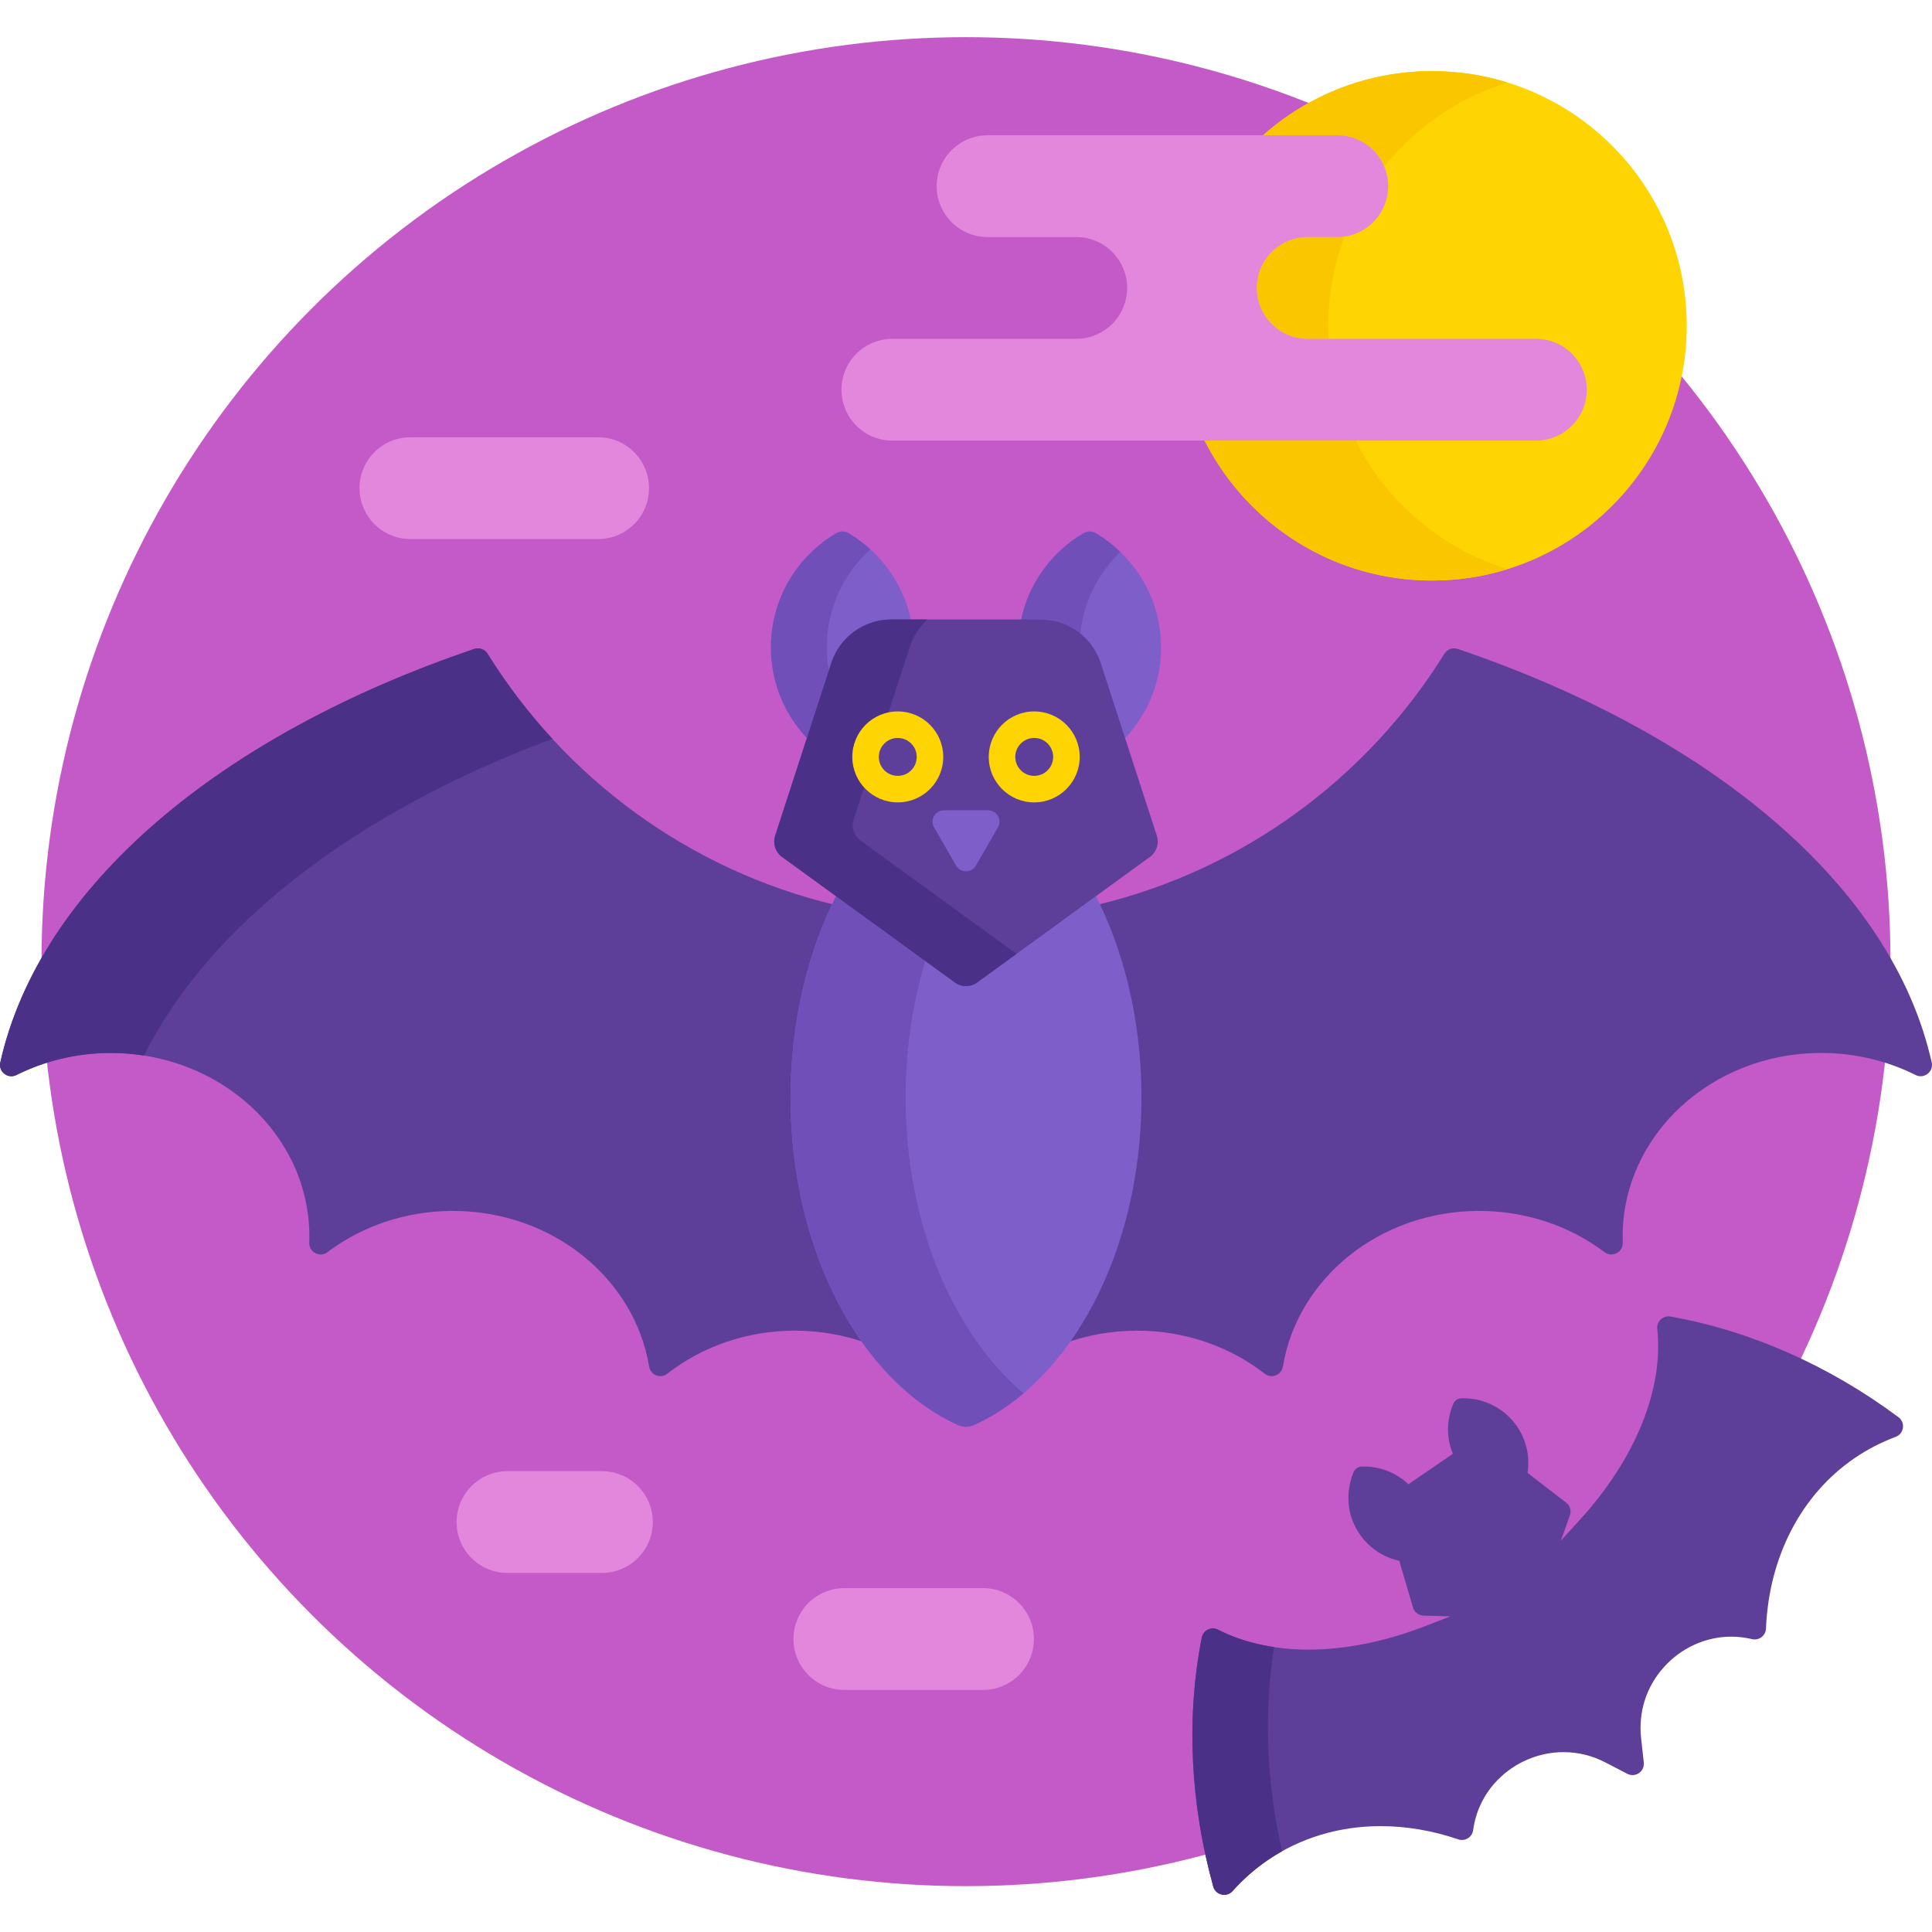 <svg id="Capa_1" enable-background="new 0 0 512 512" height="512" viewBox="0 0 512 512" width="512" xmlns="http://www.w3.org/2000/svg"><g><circle cx="256" cy="254.849" fill="#c35ac7" r="245"/><g><path d="m321.522 499.95c-6.129-22.15-7.179-44.964-3.036-65.976.387-1.96 2.544-3.001 4.319-2.086 6.694 3.454 14.973 5.28 23.938 5.279 9.607 0 20.097-2.074 30.333-5.997l7.279-2.818-7.104-.197c-1.299-.036-2.427-.905-2.794-2.151l-3.646-12.379c-5.569-1.219-10.186-5.082-12.345-10.577-1.619-4.119-1.427-8.733.211-12.845.374-.938 1.282-1.554 2.292-1.554h.472c4.42 0 8.611 1.666 11.804 4.691l11.776-8.066c-1.69-4.127-1.712-8.683-.062-12.828l.132-.331c.37-.927 1.262-1.541 2.26-1.554l.507-.007c5.671 0 10.968 2.788 14.168 7.458 2.473 3.611 3.462 7.985 2.787 12.32l10.226 7.871c1.03.793 1.432 2.158.997 3.383l-2.383 6.697 5.259-5.77c14.594-16.123 21.987-34.476 20.279-50.344-.214-1.987 1.537-3.623 3.505-3.275 21.089 3.729 41.981 12.951 60.42 26.669 1.907 1.419 1.485 4.386-.741 5.217h-.001c-3.87 1.445-7.556 3.357-10.951 5.683-14.098 9.657-22.636 26.106-23.424 45.13-.078 1.889-1.863 3.236-3.701 2.792-1.805-.436-3.653-.657-5.494-.657-6.745 0-13.26 2.953-17.874 8.102-4.645 5.181-6.782 11.858-6.021 18.801l.709 6.455c.262 2.382-2.238 4.094-4.365 2.99l-5.764-2.993c-3.516-1.826-7.267-2.751-11.146-2.751-6.513 0-12.874 2.689-17.452 7.377-3.569 3.653-5.813 8.252-6.491 13.299-.252 1.873-2.152 3.049-3.94 2.44-6.837-2.327-13.768-3.507-20.602-3.507-10.955 0-21.311 3.126-29.946 9.042-3.392 2.323-6.506 5.068-9.256 8.159-1.581 1.777-4.5 1.098-5.134-1.192z" fill="#5d3f9a"/><g><path d="m337.642 436.494c-5.448-.814-10.481-2.359-14.836-4.606-1.775-.916-3.933.126-4.319 2.085-4.143 21.012-3.093 43.826 3.036 65.976.634 2.291 3.553 2.97 5.133 1.194 2.75-3.09 5.864-5.835 9.256-8.159 1.248-.854 2.535-1.644 3.851-2.381-4.137-18.218-4.866-36.702-2.121-54.109z" fill="#4b3087"/></g></g><g><circle cx="379.5" cy="86.349" fill="#fed402" r="67.5"/><g fill="#fac600"><path d="m354.385 62.822h-7.831c-7.448 0-13.487 6.038-13.487 13.486s6.038 13.487 13.487 13.487h5.542c-.058-1.142-.096-2.29-.096-3.446 0-8.332 1.518-16.307 4.278-23.675-.62.087-1.249.148-1.893.148z"/><path d="m354.385 35.849c5.606 0 10.411 3.422 12.446 8.291 8.327-10.377 19.654-18.244 32.669-22.276-6.32-1.958-13.037-3.014-20-3.014-17.181 0-32.853 6.43-44.768 17h19.653z"/><path d="m359.242 116.768h-39.994c11.126 21.993 33.92 37.081 60.252 37.081 6.963 0 13.68-1.056 20-3.014-17.58-5.446-32.075-17.889-40.258-34.067z"/></g><path d="m407.026 89.795h-60.472c-7.448 0-13.486-6.038-13.486-13.487s6.038-13.487 13.486-13.487h7.831c7.448 0 13.487-6.038 13.487-13.487 0-7.448-6.038-13.487-13.487-13.487h-92.666c-7.448 0-13.487 6.038-13.487 13.487 0 7.448 6.038 13.487 13.487 13.487h23.493c7.448 0 13.487 6.038 13.487 13.487s-6.038 13.487-13.487 13.487h-48.726c-7.448 0-13.487 6.038-13.487 13.487 0 7.448 6.038 13.487 13.487 13.487h170.539c7.448 0 13.487-6.038 13.487-13.487.001-7.449-6.038-13.487-13.486-13.487z" fill="#e387dd"/></g><g fill="#e387dd"><path d="m158.514 115.876h-49.752c-7.448 0-13.487 6.038-13.487 13.487 0 7.448 6.038 13.487 13.487 13.487h49.752c7.448 0 13.487-6.038 13.487-13.487-.001-7.449-6.039-13.487-13.487-13.487z"/><path d="m274 434.362c0-7.448-6.038-13.487-13.487-13.487h-36.752c-7.448 0-13.487 6.038-13.487 13.487 0 7.448 6.038 13.487 13.487 13.487h36.752c7.449 0 13.487-6.038 13.487-13.487z"/><path d="m173 403.362c0-7.448-6.038-13.487-13.487-13.487h-25.027c-7.448 0-13.487 6.038-13.487 13.487 0 7.448 6.038 13.487 13.487 13.487h25.027c7.449 0 13.487-6.038 13.487-13.487z"/></g><g><g><g fill="#5d3f9a"><path d="m210.5 290.849c0-18.407 3.81-35.96 11.023-50.997-38.837-9.203-71.805-33.604-92.297-66.593-.742-1.194-2.202-1.738-3.533-1.286-67.292 22.835-115.127 62.815-125.618 109.584-.551 2.457 2.021 4.467 4.272 3.338 7.44-3.728 15.957-5.849 25.014-5.849 29.062 0 52.622 21.773 52.622 48.632 0 .537-.01 1.071-.029 1.603-.092 2.555 2.771 4.104 4.812 2.564 9.063-6.837 20.638-10.938 33.25-10.938 26.347 0 48.159 17.897 52.006 41.253.37 2.248 3.003 3.292 4.801 1.893 9.149-7.118 20.953-11.412 33.849-11.412 6.743 0 13.185 1.179 19.108 3.315-12.06-16.561-19.28-39.798-19.28-65.107z"/><path d="m511.925 281.557c-10.49-46.769-58.326-86.748-125.617-109.584-1.331-.452-2.792.092-3.533 1.286-20.492 32.989-53.46 57.39-92.297 66.593 7.213 15.037 11.023 32.59 11.023 50.997 0 25.309-7.22 48.547-19.281 65.107 5.923-2.137 12.365-3.315 19.108-3.315 12.896 0 24.7 4.294 33.849 11.412 1.798 1.399 4.43.354 4.801-1.893 3.847-23.356 25.659-41.253 52.006-41.253 12.612 0 24.187 4.101 33.251 10.938 2.041 1.54 4.904-.009 4.812-2.564-.019-.532-.029-1.067-.029-1.603 0-26.859 23.56-48.632 52.622-48.632 9.058 0 17.575 2.122 25.014 5.849 2.25 1.128 4.822-.881 4.271-3.338z"/></g><g><path d="m146.378 195.792c-6.396-6.936-12.148-14.477-17.152-22.533-.742-1.194-2.202-1.738-3.533-1.286-67.292 22.835-115.127 62.815-125.618 109.584-.551 2.457 2.021 4.467 4.272 3.338 7.44-3.728 15.957-5.849 25.014-5.849 2.991 0 5.92.243 8.775.686 17.542-34.975 56.559-64.651 108.242-83.94z" fill="#4b3087"/></g><path d="m258.351 259.565c-.688.5-1.5.764-2.351.764s-1.663-.264-2.351-.764l-31.627-22.978c-7.866 15.15-12.522 33.926-12.522 54.262 0 40.721 18.665 75.189 44.402 86.807 1.335.603 2.861.603 4.196 0 25.737-11.617 44.402-46.086 44.402-86.807 0-20.336-4.656-39.112-12.522-54.262z" fill="#7e5fc9"/><path d="m240 290.849c0-12.856 1.868-25.083 5.224-36.168l-23.655-17.187c-7.587 14.991-12.069 33.419-12.069 53.355 0 40.721 18.665 75.189 44.402 86.807 1.335.603 2.861.603 4.196 0 4.638-2.094 9.041-4.939 13.152-8.42-18.701-15.834-31.25-45.004-31.25-78.387z" fill="#704fb9"/><g><path d="m214.62 196.425 6.626-20.394c2.109-6.496 8.117-10.86 14.947-10.86h5.398c-1.881-10.183-8.145-18.827-16.776-23.888-.972-.57-2.166-.57-3.138 0-10.393 6.094-17.376 17.376-17.376 30.295-.001 9.71 3.945 18.494 10.319 24.847z" fill="#7e5fc9"/><path d="m219.652 177.7c-.351-1.989-.543-4.033-.543-6.123 0-10.313 4.459-19.573 11.541-25.994-1.79-1.622-3.739-3.072-5.835-4.301-.972-.57-2.166-.57-3.138 0-10.393 6.094-17.376 17.376-17.376 30.295 0 9.3 3.632 17.74 9.537 24.019z" fill="#704fb9"/><path d="m275.807 165.171c6.83 0 12.838 4.364 14.947 10.86l6.626 20.394c6.373-6.353 10.32-15.137 10.32-24.847 0-12.919-6.983-24.2-17.376-30.295-.972-.57-2.166-.57-3.138 0-8.631 5.061-14.895 13.705-16.776 23.888z" fill="#7e5fc9"/><path d="m275.807 164.171c3.919 0 7.59 1.374 10.494 3.719.886-8.463 4.789-16.021 10.603-21.606-1.987-1.909-4.188-3.598-6.581-5.001-.972-.57-2.166-.57-3.138 0-8.348 4.895-14.486 13.14-16.583 22.888z" fill="#704fb9"/><path d="m258.939 260.375 45.809-33.282c1.76-1.279 2.497-3.546 1.824-5.615l-14.867-45.756c-2.238-6.888-8.656-11.551-15.899-11.551h-39.614c-7.242 0-13.661 4.663-15.899 11.551l-14.867 45.756c-.672 2.069.064 4.336 1.824 5.615l45.809 33.282c1.755 1.273 4.128 1.273 5.88 0z" fill="#5d3f9a"/><path d="m228.071 222.771c-1.76-1.279-2.497-3.546-1.824-5.615l14.867-45.756c.927-2.852 2.578-5.313 4.699-7.229h-9.619c-7.242 0-13.661 4.663-15.899 11.551l-14.867 45.756c-.672 2.069.064 4.336 1.824 5.615l45.809 33.282c1.752 1.273 4.125 1.273 5.878 0l10.444-7.588z" fill="#4b3087"/></g></g><g><circle cx="237.92" cy="200.589" fill="#fed402" r="12.053"/><circle cx="237.92" cy="200.589" fill="#5d3f9a" r="5.022"/><circle cx="274.08" cy="200.589" fill="#fed402" r="12.053"/><circle cx="274.08" cy="200.589" fill="#5d3f9a" r="5.022"/></g><path d="m258.61 229.4 5.852-10.137c1.16-2.009-.29-4.52-2.61-4.52h-11.705c-2.32 0-3.769 2.511-2.61 4.52l5.852 10.137c1.161 2.009 4.061 2.009 5.221 0z" fill="#7e5fc9"/></g></g></svg>